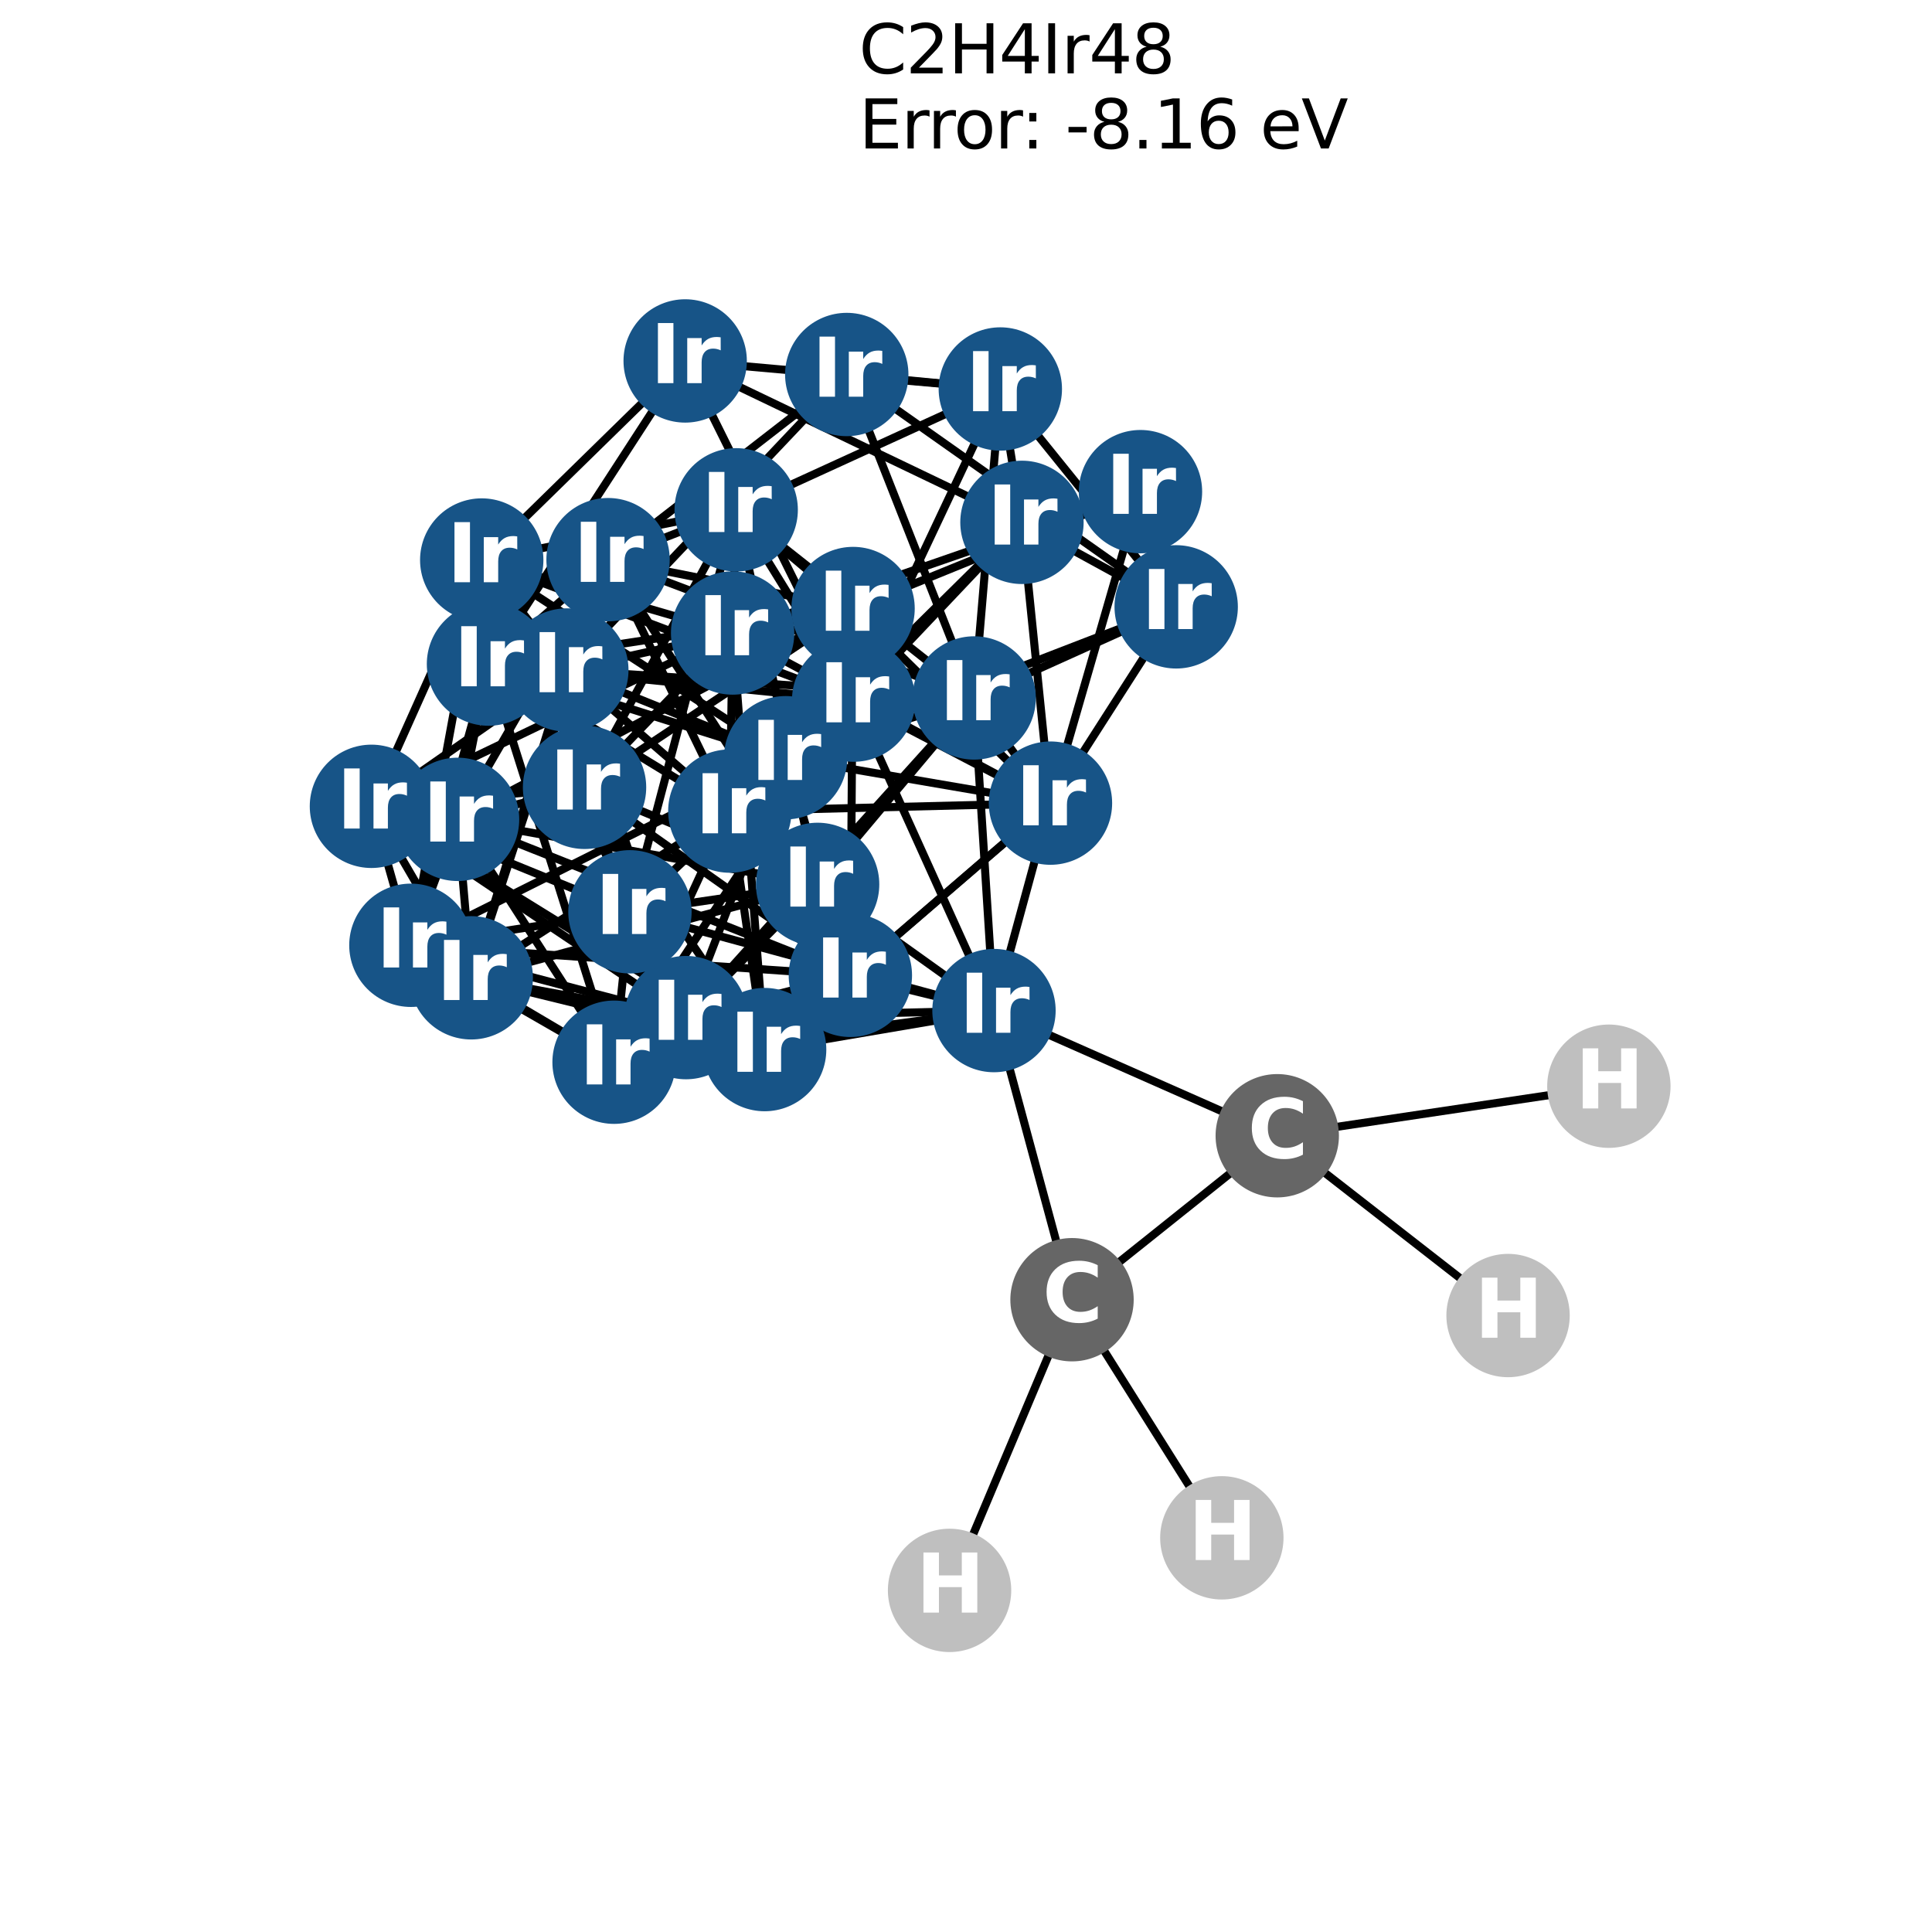 <?xml version="1.0" encoding="utf-8" standalone="no"?>
<!DOCTYPE svg PUBLIC "-//W3C//DTD SVG 1.1//EN"
  "http://www.w3.org/Graphics/SVG/1.1/DTD/svg11.dtd">
<svg xmlns:xlink="http://www.w3.org/1999/xlink" width="288pt" height="288pt" viewBox="0 0 288 288" xmlns="http://www.w3.org/2000/svg" version="1.1">
 <defs>
  <style type="text/css">*{stroke-linejoin: round; stroke-linecap: butt}</style>
 </defs>
 <g id="figure_1">
  <g id="patch_1">
   <path d="M 0 288 
L 288 288 
L 288 0 
L 0 0 
z
" style="fill: #ffffff"/>
  </g>
  <g id="axes_1">
   <g id="LineCollection_1">
    <path d="M 175.333 90.463 
L 170.009 73.289 
" clip-path="url(#p2acca10369)" style="fill: none; stroke: #000000; stroke-width: 1.2"/>
    <path d="M 175.333 90.463 
L 126.225 55.827 
" clip-path="url(#p2acca10369)" style="fill: none; stroke: #000000; stroke-width: 1.2"/>
    <path d="M 175.333 90.463 
L 149.116 57.986 
" clip-path="url(#p2acca10369)" style="fill: none; stroke: #000000; stroke-width: 1.2"/>
    <path d="M 175.333 90.463 
L 152.341 77.867 
" clip-path="url(#p2acca10369)" style="fill: none; stroke: #000000; stroke-width: 1.2"/>
    <path d="M 175.333 90.463 
L 117.113 112.953 
" clip-path="url(#p2acca10369)" style="fill: none; stroke: #000000; stroke-width: 1.2"/>
    <path d="M 175.333 90.463 
L 156.591 119.721 
" clip-path="url(#p2acca10369)" style="fill: none; stroke: #000000; stroke-width: 1.2"/>
    <path d="M 175.333 90.463 
L 145.216 104.043 
" clip-path="url(#p2acca10369)" style="fill: none; stroke: #000000; stroke-width: 1.2"/>
    <path d="M 170.009 73.289 
L 152.341 77.867 
" clip-path="url(#p2acca10369)" style="fill: none; stroke: #000000; stroke-width: 1.2"/>
    <path d="M 170.009 73.289 
L 109.211 94.361 
" clip-path="url(#p2acca10369)" style="fill: none; stroke: #000000; stroke-width: 1.2"/>
    <path d="M 170.009 73.289 
L 127.165 90.712 
" clip-path="url(#p2acca10369)" style="fill: none; stroke: #000000; stroke-width: 1.2"/>
    <path d="M 170.009 73.289 
L 156.591 119.721 
" clip-path="url(#p2acca10369)" style="fill: none; stroke: #000000; stroke-width: 1.2"/>
    <path d="M 126.225 55.827 
L 149.116 57.986 
" clip-path="url(#p2acca10369)" style="fill: none; stroke: #000000; stroke-width: 1.2"/>
    <path d="M 126.225 55.827 
L 84.496 99.875 
" clip-path="url(#p2acca10369)" style="fill: none; stroke: #000000; stroke-width: 1.2"/>
    <path d="M 126.225 55.827 
L 90.642 83.427 
" clip-path="url(#p2acca10369)" style="fill: none; stroke: #000000; stroke-width: 1.2"/>
    <path d="M 126.225 55.827 
L 145.216 104.043 
" clip-path="url(#p2acca10369)" style="fill: none; stroke: #000000; stroke-width: 1.2"/>
    <path d="M 149.116 57.986 
L 152.341 77.867 
" clip-path="url(#p2acca10369)" style="fill: none; stroke: #000000; stroke-width: 1.2"/>
    <path d="M 149.116 57.986 
L 102.138 53.804 
" clip-path="url(#p2acca10369)" style="fill: none; stroke: #000000; stroke-width: 1.2"/>
    <path d="M 149.116 57.986 
L 145.216 104.043 
" clip-path="url(#p2acca10369)" style="fill: none; stroke: #000000; stroke-width: 1.2"/>
    <path d="M 149.116 57.986 
L 109.742 75.997 
" clip-path="url(#p2acca10369)" style="fill: none; stroke: #000000; stroke-width: 1.2"/>
    <path d="M 149.116 57.986 
L 127.253 104.365 
" clip-path="url(#p2acca10369)" style="fill: none; stroke: #000000; stroke-width: 1.2"/>
    <path d="M 152.341 77.867 
L 102.138 53.804 
" clip-path="url(#p2acca10369)" style="fill: none; stroke: #000000; stroke-width: 1.2"/>
    <path d="M 152.341 77.867 
L 156.591 119.721 
" clip-path="url(#p2acca10369)" style="fill: none; stroke: #000000; stroke-width: 1.2"/>
    <path d="M 152.341 77.867 
L 127.253 104.365 
" clip-path="url(#p2acca10369)" style="fill: none; stroke: #000000; stroke-width: 1.2"/>
    <path d="M 152.341 77.867 
L 108.793 120.907 
" clip-path="url(#p2acca10369)" style="fill: none; stroke: #000000; stroke-width: 1.2"/>
    <path d="M 102.138 53.804 
L 71.811 83.481 
" clip-path="url(#p2acca10369)" style="fill: none; stroke: #000000; stroke-width: 1.2"/>
    <path d="M 102.138 53.804 
L 127.253 104.365 
" clip-path="url(#p2acca10369)" style="fill: none; stroke: #000000; stroke-width: 1.2"/>
    <path d="M 102.138 53.804 
L 72.818 98.993 
" clip-path="url(#p2acca10369)" style="fill: none; stroke: #000000; stroke-width: 1.2"/>
    <path d="M 109.211 94.361 
L 71.811 83.481 
" clip-path="url(#p2acca10369)" style="fill: none; stroke: #000000; stroke-width: 1.2"/>
    <path d="M 109.211 94.361 
L 84.496 99.875 
" clip-path="url(#p2acca10369)" style="fill: none; stroke: #000000; stroke-width: 1.2"/>
    <path d="M 109.211 94.361 
L 127.165 90.712 
" clip-path="url(#p2acca10369)" style="fill: none; stroke: #000000; stroke-width: 1.2"/>
    <path d="M 109.211 94.361 
L 156.591 119.721 
" clip-path="url(#p2acca10369)" style="fill: none; stroke: #000000; stroke-width: 1.2"/>
    <path d="M 109.211 94.361 
L 109.742 75.997 
" clip-path="url(#p2acca10369)" style="fill: none; stroke: #000000; stroke-width: 1.2"/>
    <path d="M 109.211 94.361 
L 108.793 120.907 
" clip-path="url(#p2acca10369)" style="fill: none; stroke: #000000; stroke-width: 1.2"/>
    <path d="M 109.211 94.361 
L 87.137 117.367 
" clip-path="url(#p2acca10369)" style="fill: none; stroke: #000000; stroke-width: 1.2"/>
    <path d="M 109.211 94.361 
L 55.369 120.197 
" clip-path="url(#p2acca10369)" style="fill: none; stroke: #000000; stroke-width: 1.2"/>
    <path d="M 109.211 94.361 
L 113.983 156.46 
" clip-path="url(#p2acca10369)" style="fill: none; stroke: #000000; stroke-width: 1.2"/>
    <path d="M 71.811 83.481 
L 84.496 99.875 
" clip-path="url(#p2acca10369)" style="fill: none; stroke: #000000; stroke-width: 1.2"/>
    <path d="M 71.811 83.481 
L 117.113 112.953 
" clip-path="url(#p2acca10369)" style="fill: none; stroke: #000000; stroke-width: 1.2"/>
    <path d="M 71.811 83.481 
L 109.742 75.997 
" clip-path="url(#p2acca10369)" style="fill: none; stroke: #000000; stroke-width: 1.2"/>
    <path d="M 71.811 83.481 
L 127.253 104.365 
" clip-path="url(#p2acca10369)" style="fill: none; stroke: #000000; stroke-width: 1.2"/>
    <path d="M 71.811 83.481 
L 72.818 98.993 
" clip-path="url(#p2acca10369)" style="fill: none; stroke: #000000; stroke-width: 1.2"/>
    <path d="M 71.811 83.481 
L 55.369 120.197 
" clip-path="url(#p2acca10369)" style="fill: none; stroke: #000000; stroke-width: 1.2"/>
    <path d="M 71.811 83.481 
L 61.252 140.912 
" clip-path="url(#p2acca10369)" style="fill: none; stroke: #000000; stroke-width: 1.2"/>
    <path d="M 71.811 83.481 
L 93.905 135.921 
" clip-path="url(#p2acca10369)" style="fill: none; stroke: #000000; stroke-width: 1.2"/>
    <path d="M 84.496 99.875 
L 117.113 112.953 
" clip-path="url(#p2acca10369)" style="fill: none; stroke: #000000; stroke-width: 1.2"/>
    <path d="M 84.496 99.875 
L 90.642 83.427 
" clip-path="url(#p2acca10369)" style="fill: none; stroke: #000000; stroke-width: 1.2"/>
    <path d="M 84.496 99.875 
L 145.216 104.043 
" clip-path="url(#p2acca10369)" style="fill: none; stroke: #000000; stroke-width: 1.2"/>
    <path d="M 84.496 99.875 
L 108.793 120.907 
" clip-path="url(#p2acca10369)" style="fill: none; stroke: #000000; stroke-width: 1.2"/>
    <path d="M 84.496 99.875 
L 55.369 120.197 
" clip-path="url(#p2acca10369)" style="fill: none; stroke: #000000; stroke-width: 1.2"/>
    <path d="M 84.496 99.875 
L 102.258 151.693 
" clip-path="url(#p2acca10369)" style="fill: none; stroke: #000000; stroke-width: 1.2"/>
    <path d="M 84.496 99.875 
L 70.249 145.76 
" clip-path="url(#p2acca10369)" style="fill: none; stroke: #000000; stroke-width: 1.2"/>
    <path d="M 117.113 112.953 
L 127.165 90.712 
" clip-path="url(#p2acca10369)" style="fill: none; stroke: #000000; stroke-width: 1.2"/>
    <path d="M 117.113 112.953 
L 156.591 119.721 
" clip-path="url(#p2acca10369)" style="fill: none; stroke: #000000; stroke-width: 1.2"/>
    <path d="M 117.113 112.953 
L 145.216 104.043 
" clip-path="url(#p2acca10369)" style="fill: none; stroke: #000000; stroke-width: 1.2"/>
    <path d="M 117.113 112.953 
L 72.818 98.993 
" clip-path="url(#p2acca10369)" style="fill: none; stroke: #000000; stroke-width: 1.2"/>
    <path d="M 117.113 112.953 
L 102.258 151.693 
" clip-path="url(#p2acca10369)" style="fill: none; stroke: #000000; stroke-width: 1.2"/>
    <path d="M 117.113 112.953 
L 61.252 140.912 
" clip-path="url(#p2acca10369)" style="fill: none; stroke: #000000; stroke-width: 1.2"/>
    <path d="M 117.113 112.953 
L 126.762 145.394 
" clip-path="url(#p2acca10369)" style="fill: none; stroke: #000000; stroke-width: 1.2"/>
    <path d="M 127.165 90.712 
L 156.591 119.721 
" clip-path="url(#p2acca10369)" style="fill: none; stroke: #000000; stroke-width: 1.2"/>
    <path d="M 127.165 90.712 
L 90.642 83.427 
" clip-path="url(#p2acca10369)" style="fill: none; stroke: #000000; stroke-width: 1.2"/>
    <path d="M 127.165 90.712 
L 109.742 75.997 
" clip-path="url(#p2acca10369)" style="fill: none; stroke: #000000; stroke-width: 1.2"/>
    <path d="M 127.165 90.712 
L 72.818 98.993 
" clip-path="url(#p2acca10369)" style="fill: none; stroke: #000000; stroke-width: 1.2"/>
    <path d="M 127.165 90.712 
L 87.137 117.367 
" clip-path="url(#p2acca10369)" style="fill: none; stroke: #000000; stroke-width: 1.2"/>
    <path d="M 127.165 90.712 
L 126.762 145.394 
" clip-path="url(#p2acca10369)" style="fill: none; stroke: #000000; stroke-width: 1.2"/>
    <path d="M 127.165 90.712 
L 68.207 122.14 
" clip-path="url(#p2acca10369)" style="fill: none; stroke: #000000; stroke-width: 1.2"/>
    <path d="M 156.591 119.721 
L 145.216 104.043 
" clip-path="url(#p2acca10369)" style="fill: none; stroke: #000000; stroke-width: 1.2"/>
    <path d="M 156.591 119.721 
L 127.253 104.365 
" clip-path="url(#p2acca10369)" style="fill: none; stroke: #000000; stroke-width: 1.2"/>
    <path d="M 156.591 119.721 
L 108.793 120.907 
" clip-path="url(#p2acca10369)" style="fill: none; stroke: #000000; stroke-width: 1.2"/>
    <path d="M 156.591 119.721 
L 126.762 145.394 
" clip-path="url(#p2acca10369)" style="fill: none; stroke: #000000; stroke-width: 1.2"/>
    <path d="M 156.591 119.721 
L 113.983 156.46 
" clip-path="url(#p2acca10369)" style="fill: none; stroke: #000000; stroke-width: 1.2"/>
    <path d="M 156.591 119.721 
L 148.171 150.645 
" clip-path="url(#p2acca10369)" style="fill: none; stroke: #000000; stroke-width: 1.2"/>
    <path d="M 90.642 83.427 
L 145.216 104.043 
" clip-path="url(#p2acca10369)" style="fill: none; stroke: #000000; stroke-width: 1.2"/>
    <path d="M 90.642 83.427 
L 109.742 75.997 
" clip-path="url(#p2acca10369)" style="fill: none; stroke: #000000; stroke-width: 1.2"/>
    <path d="M 90.642 83.427 
L 108.793 120.907 
" clip-path="url(#p2acca10369)" style="fill: none; stroke: #000000; stroke-width: 1.2"/>
    <path d="M 90.642 83.427 
L 72.818 98.993 
" clip-path="url(#p2acca10369)" style="fill: none; stroke: #000000; stroke-width: 1.2"/>
    <path d="M 90.642 83.427 
L 70.249 145.76 
" clip-path="url(#p2acca10369)" style="fill: none; stroke: #000000; stroke-width: 1.2"/>
    <path d="M 90.642 83.427 
L 121.88 131.834 
" clip-path="url(#p2acca10369)" style="fill: none; stroke: #000000; stroke-width: 1.2"/>
    <path d="M 90.642 83.427 
L 68.207 122.14 
" clip-path="url(#p2acca10369)" style="fill: none; stroke: #000000; stroke-width: 1.2"/>
    <path d="M 145.216 104.043 
L 109.742 75.997 
" clip-path="url(#p2acca10369)" style="fill: none; stroke: #000000; stroke-width: 1.2"/>
    <path d="M 145.216 104.043 
L 127.253 104.365 
" clip-path="url(#p2acca10369)" style="fill: none; stroke: #000000; stroke-width: 1.2"/>
    <path d="M 145.216 104.043 
L 102.258 151.693 
" clip-path="url(#p2acca10369)" style="fill: none; stroke: #000000; stroke-width: 1.2"/>
    <path d="M 145.216 104.043 
L 121.88 131.834 
" clip-path="url(#p2acca10369)" style="fill: none; stroke: #000000; stroke-width: 1.2"/>
    <path d="M 145.216 104.043 
L 148.171 150.645 
" clip-path="url(#p2acca10369)" style="fill: none; stroke: #000000; stroke-width: 1.2"/>
    <path d="M 109.742 75.997 
L 127.253 104.365 
" clip-path="url(#p2acca10369)" style="fill: none; stroke: #000000; stroke-width: 1.2"/>
    <path d="M 109.742 75.997 
L 87.137 117.367 
" clip-path="url(#p2acca10369)" style="fill: none; stroke: #000000; stroke-width: 1.2"/>
    <path d="M 109.742 75.997 
L 121.88 131.834 
" clip-path="url(#p2acca10369)" style="fill: none; stroke: #000000; stroke-width: 1.2"/>
    <path d="M 109.742 75.997 
L 93.905 135.921 
" clip-path="url(#p2acca10369)" style="fill: none; stroke: #000000; stroke-width: 1.2"/>
    <path d="M 127.253 104.365 
L 108.793 120.907 
" clip-path="url(#p2acca10369)" style="fill: none; stroke: #000000; stroke-width: 1.2"/>
    <path d="M 127.253 104.365 
L 72.818 98.993 
" clip-path="url(#p2acca10369)" style="fill: none; stroke: #000000; stroke-width: 1.2"/>
    <path d="M 127.253 104.365 
L 93.905 135.921 
" clip-path="url(#p2acca10369)" style="fill: none; stroke: #000000; stroke-width: 1.2"/>
    <path d="M 127.253 104.365 
L 148.171 150.645 
" clip-path="url(#p2acca10369)" style="fill: none; stroke: #000000; stroke-width: 1.2"/>
    <path d="M 127.253 104.365 
L 91.539 158.343 
" clip-path="url(#p2acca10369)" style="fill: none; stroke: #000000; stroke-width: 1.2"/>
    <path d="M 108.793 120.907 
L 72.818 98.993 
" clip-path="url(#p2acca10369)" style="fill: none; stroke: #000000; stroke-width: 1.2"/>
    <path d="M 108.793 120.907 
L 113.983 156.46 
" clip-path="url(#p2acca10369)" style="fill: none; stroke: #000000; stroke-width: 1.2"/>
    <path d="M 108.793 120.907 
L 70.249 145.76 
" clip-path="url(#p2acca10369)" style="fill: none; stroke: #000000; stroke-width: 1.2"/>
    <path d="M 108.793 120.907 
L 91.539 158.343 
" clip-path="url(#p2acca10369)" style="fill: none; stroke: #000000; stroke-width: 1.2"/>
    <path d="M 72.818 98.993 
L 61.252 140.912 
" clip-path="url(#p2acca10369)" style="fill: none; stroke: #000000; stroke-width: 1.2"/>
    <path d="M 72.818 98.993 
L 91.539 158.343 
" clip-path="url(#p2acca10369)" style="fill: none; stroke: #000000; stroke-width: 1.2"/>
    <path d="M 72.818 98.993 
L 68.207 122.14 
" clip-path="url(#p2acca10369)" style="fill: none; stroke: #000000; stroke-width: 1.2"/>
    <path d="M 87.137 117.367 
L 55.369 120.197 
" clip-path="url(#p2acca10369)" style="fill: none; stroke: #000000; stroke-width: 1.2"/>
    <path d="M 87.137 117.367 
L 126.762 145.394 
" clip-path="url(#p2acca10369)" style="fill: none; stroke: #000000; stroke-width: 1.2"/>
    <path d="M 87.137 117.367 
L 113.983 156.46 
" clip-path="url(#p2acca10369)" style="fill: none; stroke: #000000; stroke-width: 1.2"/>
    <path d="M 87.137 117.367 
L 121.88 131.834 
" clip-path="url(#p2acca10369)" style="fill: none; stroke: #000000; stroke-width: 1.2"/>
    <path d="M 87.137 117.367 
L 93.905 135.921 
" clip-path="url(#p2acca10369)" style="fill: none; stroke: #000000; stroke-width: 1.2"/>
    <path d="M 87.137 117.367 
L 68.207 122.14 
" clip-path="url(#p2acca10369)" style="fill: none; stroke: #000000; stroke-width: 1.2"/>
    <path d="M 55.369 120.197 
L 102.258 151.693 
" clip-path="url(#p2acca10369)" style="fill: none; stroke: #000000; stroke-width: 1.2"/>
    <path d="M 55.369 120.197 
L 61.252 140.912 
" clip-path="url(#p2acca10369)" style="fill: none; stroke: #000000; stroke-width: 1.2"/>
    <path d="M 55.369 120.197 
L 113.983 156.46 
" clip-path="url(#p2acca10369)" style="fill: none; stroke: #000000; stroke-width: 1.2"/>
    <path d="M 55.369 120.197 
L 70.249 145.76 
" clip-path="url(#p2acca10369)" style="fill: none; stroke: #000000; stroke-width: 1.2"/>
    <path d="M 55.369 120.197 
L 93.905 135.921 
" clip-path="url(#p2acca10369)" style="fill: none; stroke: #000000; stroke-width: 1.2"/>
    <path d="M 102.258 151.693 
L 61.252 140.912 
" clip-path="url(#p2acca10369)" style="fill: none; stroke: #000000; stroke-width: 1.2"/>
    <path d="M 102.258 151.693 
L 126.762 145.394 
" clip-path="url(#p2acca10369)" style="fill: none; stroke: #000000; stroke-width: 1.2"/>
    <path d="M 102.258 151.693 
L 70.249 145.76 
" clip-path="url(#p2acca10369)" style="fill: none; stroke: #000000; stroke-width: 1.2"/>
    <path d="M 102.258 151.693 
L 121.88 131.834 
" clip-path="url(#p2acca10369)" style="fill: none; stroke: #000000; stroke-width: 1.2"/>
    <path d="M 102.258 151.693 
L 148.171 150.645 
" clip-path="url(#p2acca10369)" style="fill: none; stroke: #000000; stroke-width: 1.2"/>
    <path d="M 61.252 140.912 
L 126.762 145.394 
" clip-path="url(#p2acca10369)" style="fill: none; stroke: #000000; stroke-width: 1.2"/>
    <path d="M 61.252 140.912 
L 93.905 135.921 
" clip-path="url(#p2acca10369)" style="fill: none; stroke: #000000; stroke-width: 1.2"/>
    <path d="M 61.252 140.912 
L 91.539 158.343 
" clip-path="url(#p2acca10369)" style="fill: none; stroke: #000000; stroke-width: 1.2"/>
    <path d="M 61.252 140.912 
L 68.207 122.14 
" clip-path="url(#p2acca10369)" style="fill: none; stroke: #000000; stroke-width: 1.2"/>
    <path d="M 126.762 145.394 
L 113.983 156.46 
" clip-path="url(#p2acca10369)" style="fill: none; stroke: #000000; stroke-width: 1.2"/>
    <path d="M 126.762 145.394 
L 148.171 150.645 
" clip-path="url(#p2acca10369)" style="fill: none; stroke: #000000; stroke-width: 1.2"/>
    <path d="M 126.762 145.394 
L 68.207 122.14 
" clip-path="url(#p2acca10369)" style="fill: none; stroke: #000000; stroke-width: 1.2"/>
    <path d="M 113.983 156.46 
L 70.249 145.76 
" clip-path="url(#p2acca10369)" style="fill: none; stroke: #000000; stroke-width: 1.2"/>
    <path d="M 113.983 156.46 
L 148.171 150.645 
" clip-path="url(#p2acca10369)" style="fill: none; stroke: #000000; stroke-width: 1.2"/>
    <path d="M 113.983 156.46 
L 91.539 158.343 
" clip-path="url(#p2acca10369)" style="fill: none; stroke: #000000; stroke-width: 1.2"/>
    <path d="M 70.249 145.76 
L 121.88 131.834 
" clip-path="url(#p2acca10369)" style="fill: none; stroke: #000000; stroke-width: 1.2"/>
    <path d="M 70.249 145.76 
L 91.539 158.343 
" clip-path="url(#p2acca10369)" style="fill: none; stroke: #000000; stroke-width: 1.2"/>
    <path d="M 70.249 145.76 
L 68.207 122.14 
" clip-path="url(#p2acca10369)" style="fill: none; stroke: #000000; stroke-width: 1.2"/>
    <path d="M 121.88 131.834 
L 93.905 135.921 
" clip-path="url(#p2acca10369)" style="fill: none; stroke: #000000; stroke-width: 1.2"/>
    <path d="M 121.88 131.834 
L 148.171 150.645 
" clip-path="url(#p2acca10369)" style="fill: none; stroke: #000000; stroke-width: 1.2"/>
    <path d="M 121.88 131.834 
L 68.207 122.14 
" clip-path="url(#p2acca10369)" style="fill: none; stroke: #000000; stroke-width: 1.2"/>
    <path d="M 93.905 135.921 
L 148.171 150.645 
" clip-path="url(#p2acca10369)" style="fill: none; stroke: #000000; stroke-width: 1.2"/>
    <path d="M 93.905 135.921 
L 91.539 158.343 
" clip-path="url(#p2acca10369)" style="fill: none; stroke: #000000; stroke-width: 1.2"/>
    <path d="M 148.171 150.645 
L 91.539 158.343 
" clip-path="url(#p2acca10369)" style="fill: none; stroke: #000000; stroke-width: 1.2"/>
    <path d="M 148.171 150.645 
L 159.804 193.746 
" clip-path="url(#p2acca10369)" style="fill: none; stroke: #000000; stroke-width: 1.2"/>
    <path d="M 148.171 150.645 
L 190.399 169.303 
" clip-path="url(#p2acca10369)" style="fill: none; stroke: #000000; stroke-width: 1.2"/>
    <path d="M 91.539 158.343 
L 68.207 122.14 
" clip-path="url(#p2acca10369)" style="fill: none; stroke: #000000; stroke-width: 1.2"/>
    <path d="M 141.549 237.076 
L 159.804 193.746 
" clip-path="url(#p2acca10369)" style="fill: none; stroke: #000000; stroke-width: 1.2"/>
    <path d="M 182.137 229.241 
L 159.804 193.746 
" clip-path="url(#p2acca10369)" style="fill: none; stroke: #000000; stroke-width: 1.2"/>
    <path d="M 224.804 196.105 
L 190.399 169.303 
" clip-path="url(#p2acca10369)" style="fill: none; stroke: #000000; stroke-width: 1.2"/>
    <path d="M 239.831 161.92 
L 190.399 169.303 
" clip-path="url(#p2acca10369)" style="fill: none; stroke: #000000; stroke-width: 1.2"/>
    <path d="M 159.804 193.746 
L 190.399 169.303 
" clip-path="url(#p2acca10369)" style="fill: none; stroke: #000000; stroke-width: 1.2"/>
   </g>
   <g id="PathCollection_1">
    <defs>
     <path id="C0_0_67e507288d" d="M 0 8.944 
C 2.372 8.944 4.647 8.002 6.325 6.325 
C 8.002 4.647 8.944 2.372 8.944 -0 
C 8.944 -2.372 8.002 -4.647 6.325 -6.325 
C 4.647 -8.002 2.372 -8.944 0 -8.944 
C -2.372 -8.944 -4.647 -8.002 -6.325 -6.325 
C -8.002 -4.647 -8.944 -2.372 -8.944 0 
C -8.944 2.372 -8.002 4.647 -6.325 6.325 
C -4.647 8.002 -2.372 8.944 0 8.944 
z
"/>
    </defs>
    <g clip-path="url(#p2acca10369)">
     <use xlink:href="#C0_0_67e507288d" x="175.333" y="90.463" style="fill: #175487; stroke: #175487; stroke-width: 0.5"/>
    </g>
    <g clip-path="url(#p2acca10369)">
     <use xlink:href="#C0_0_67e507288d" x="170.009" y="73.289" style="fill: #175487; stroke: #175487; stroke-width: 0.5"/>
    </g>
    <g clip-path="url(#p2acca10369)">
     <use xlink:href="#C0_0_67e507288d" x="126.225" y="55.827" style="fill: #175487; stroke: #175487; stroke-width: 0.5"/>
    </g>
    <g clip-path="url(#p2acca10369)">
     <use xlink:href="#C0_0_67e507288d" x="149.116" y="57.986" style="fill: #175487; stroke: #175487; stroke-width: 0.5"/>
    </g>
    <g clip-path="url(#p2acca10369)">
     <use xlink:href="#C0_0_67e507288d" x="152.341" y="77.867" style="fill: #175487; stroke: #175487; stroke-width: 0.5"/>
    </g>
    <g clip-path="url(#p2acca10369)">
     <use xlink:href="#C0_0_67e507288d" x="102.138" y="53.804" style="fill: #175487; stroke: #175487; stroke-width: 0.5"/>
    </g>
    <g clip-path="url(#p2acca10369)">
     <use xlink:href="#C0_0_67e507288d" x="109.211" y="94.361" style="fill: #175487; stroke: #175487; stroke-width: 0.5"/>
    </g>
    <g clip-path="url(#p2acca10369)">
     <use xlink:href="#C0_0_67e507288d" x="71.811" y="83.481" style="fill: #175487; stroke: #175487; stroke-width: 0.5"/>
    </g>
    <g clip-path="url(#p2acca10369)">
     <use xlink:href="#C0_0_67e507288d" x="84.496" y="99.875" style="fill: #175487; stroke: #175487; stroke-width: 0.5"/>
    </g>
    <g clip-path="url(#p2acca10369)">
     <use xlink:href="#C0_0_67e507288d" x="117.113" y="112.953" style="fill: #175487; stroke: #175487; stroke-width: 0.5"/>
    </g>
    <g clip-path="url(#p2acca10369)">
     <use xlink:href="#C0_0_67e507288d" x="127.165" y="90.712" style="fill: #175487; stroke: #175487; stroke-width: 0.5"/>
    </g>
    <g clip-path="url(#p2acca10369)">
     <use xlink:href="#C0_0_67e507288d" x="156.591" y="119.721" style="fill: #175487; stroke: #175487; stroke-width: 0.5"/>
    </g>
    <g clip-path="url(#p2acca10369)">
     <use xlink:href="#C0_0_67e507288d" x="90.642" y="83.427" style="fill: #175487; stroke: #175487; stroke-width: 0.5"/>
    </g>
    <g clip-path="url(#p2acca10369)">
     <use xlink:href="#C0_0_67e507288d" x="145.216" y="104.043" style="fill: #175487; stroke: #175487; stroke-width: 0.5"/>
    </g>
    <g clip-path="url(#p2acca10369)">
     <use xlink:href="#C0_0_67e507288d" x="109.742" y="75.997" style="fill: #175487; stroke: #175487; stroke-width: 0.5"/>
    </g>
    <g clip-path="url(#p2acca10369)">
     <use xlink:href="#C0_0_67e507288d" x="127.253" y="104.365" style="fill: #175487; stroke: #175487; stroke-width: 0.5"/>
    </g>
    <g clip-path="url(#p2acca10369)">
     <use xlink:href="#C0_0_67e507288d" x="108.793" y="120.907" style="fill: #175487; stroke: #175487; stroke-width: 0.5"/>
    </g>
    <g clip-path="url(#p2acca10369)">
     <use xlink:href="#C0_0_67e507288d" x="72.818" y="98.993" style="fill: #175487; stroke: #175487; stroke-width: 0.5"/>
    </g>
    <g clip-path="url(#p2acca10369)">
     <use xlink:href="#C0_0_67e507288d" x="87.137" y="117.367" style="fill: #175487; stroke: #175487; stroke-width: 0.5"/>
    </g>
    <g clip-path="url(#p2acca10369)">
     <use xlink:href="#C0_0_67e507288d" x="55.369" y="120.197" style="fill: #175487; stroke: #175487; stroke-width: 0.5"/>
    </g>
    <g clip-path="url(#p2acca10369)">
     <use xlink:href="#C0_0_67e507288d" x="102.258" y="151.693" style="fill: #175487; stroke: #175487; stroke-width: 0.5"/>
    </g>
    <g clip-path="url(#p2acca10369)">
     <use xlink:href="#C0_0_67e507288d" x="61.252" y="140.912" style="fill: #175487; stroke: #175487; stroke-width: 0.5"/>
    </g>
    <g clip-path="url(#p2acca10369)">
     <use xlink:href="#C0_0_67e507288d" x="126.762" y="145.394" style="fill: #175487; stroke: #175487; stroke-width: 0.5"/>
    </g>
    <g clip-path="url(#p2acca10369)">
     <use xlink:href="#C0_0_67e507288d" x="113.983" y="156.46" style="fill: #175487; stroke: #175487; stroke-width: 0.5"/>
    </g>
    <g clip-path="url(#p2acca10369)">
     <use xlink:href="#C0_0_67e507288d" x="70.249" y="145.76" style="fill: #175487; stroke: #175487; stroke-width: 0.5"/>
    </g>
    <g clip-path="url(#p2acca10369)">
     <use xlink:href="#C0_0_67e507288d" x="121.88" y="131.834" style="fill: #175487; stroke: #175487; stroke-width: 0.5"/>
    </g>
    <g clip-path="url(#p2acca10369)">
     <use xlink:href="#C0_0_67e507288d" x="93.905" y="135.921" style="fill: #175487; stroke: #175487; stroke-width: 0.5"/>
    </g>
    <g clip-path="url(#p2acca10369)">
     <use xlink:href="#C0_0_67e507288d" x="148.171" y="150.645" style="fill: #175487; stroke: #175487; stroke-width: 0.5"/>
    </g>
    <g clip-path="url(#p2acca10369)">
     <use xlink:href="#C0_0_67e507288d" x="91.539" y="158.343" style="fill: #175487; stroke: #175487; stroke-width: 0.5"/>
    </g>
    <g clip-path="url(#p2acca10369)">
     <use xlink:href="#C0_0_67e507288d" x="68.207" y="122.14" style="fill: #175487; stroke: #175487; stroke-width: 0.5"/>
    </g>
    <g clip-path="url(#p2acca10369)">
     <use xlink:href="#C0_0_67e507288d" x="141.549" y="237.076" style="fill: #bfbfbf; stroke: #bfbfbf; stroke-width: 0.5"/>
    </g>
    <g clip-path="url(#p2acca10369)">
     <use xlink:href="#C0_0_67e507288d" x="182.137" y="229.241" style="fill: #bfbfbf; stroke: #bfbfbf; stroke-width: 0.5"/>
    </g>
    <g clip-path="url(#p2acca10369)">
     <use xlink:href="#C0_0_67e507288d" x="224.804" y="196.105" style="fill: #bfbfbf; stroke: #bfbfbf; stroke-width: 0.5"/>
    </g>
    <g clip-path="url(#p2acca10369)">
     <use xlink:href="#C0_0_67e507288d" x="239.831" y="161.92" style="fill: #bfbfbf; stroke: #bfbfbf; stroke-width: 0.5"/>
    </g>
    <g clip-path="url(#p2acca10369)">
     <use xlink:href="#C0_0_67e507288d" x="159.804" y="193.746" style="fill: #666666; stroke: #666666; stroke-width: 0.5"/>
    </g>
    <g clip-path="url(#p2acca10369)">
     <use xlink:href="#C0_0_67e507288d" x="190.399" y="169.303" style="fill: #666666; stroke: #666666; stroke-width: 0.5"/>
    </g>
   </g>
   <g id="text_1">
    <g clip-path="url(#p2acca10369)">
     <!-- Ir -->
     <g style="fill: #ffffff" transform="translate(170.142 93.775) scale(0.12 -0.12)">
      <defs>
       <path id="DejaVuSans-Bold-49" d="M 588 4666 
L 1791 4666 
L 1791 0 
L 588 0 
L 588 4666 
z
" transform="scale(0.016)"/>
       <path id="DejaVuSans-Bold-72" d="M 3138 2547 
Q 2991 2616 2845 2648 
Q 2700 2681 2553 2681 
Q 2122 2681 1889 2404 
Q 1656 2128 1656 1613 
L 1656 0 
L 538 0 
L 538 3500 
L 1656 3500 
L 1656 2925 
Q 1872 3269 2151 3426 
Q 2431 3584 2822 3584 
Q 2878 3584 2943 3579 
Q 3009 3575 3134 3559 
L 3138 2547 
z
" transform="scale(0.016)"/>
      </defs>
      <use xlink:href="#DejaVuSans-Bold-49"/>
      <use xlink:href="#DejaVuSans-Bold-72" transform="translate(37.207 0)"/>
     </g>
    </g>
   </g>
   <g id="text_2">
    <g clip-path="url(#p2acca10369)">
     <!-- Ir -->
     <g style="fill: #ffffff" transform="translate(164.818 76.6) scale(0.12 -0.12)">
      <use xlink:href="#DejaVuSans-Bold-49"/>
      <use xlink:href="#DejaVuSans-Bold-72" transform="translate(37.207 0)"/>
     </g>
    </g>
   </g>
   <g id="text_3">
    <g clip-path="url(#p2acca10369)">
     <!-- Ir -->
     <g style="fill: #ffffff" transform="translate(121.034 59.138) scale(0.12 -0.12)">
      <use xlink:href="#DejaVuSans-Bold-49"/>
      <use xlink:href="#DejaVuSans-Bold-72" transform="translate(37.207 0)"/>
     </g>
    </g>
   </g>
   <g id="text_4">
    <g clip-path="url(#p2acca10369)">
     <!-- Ir -->
     <g style="fill: #ffffff" transform="translate(143.925 61.297) scale(0.12 -0.12)">
      <use xlink:href="#DejaVuSans-Bold-49"/>
      <use xlink:href="#DejaVuSans-Bold-72" transform="translate(37.207 0)"/>
     </g>
    </g>
   </g>
   <g id="text_5">
    <g clip-path="url(#p2acca10369)">
     <!-- Ir -->
     <g style="fill: #ffffff" transform="translate(147.15 81.178) scale(0.12 -0.12)">
      <use xlink:href="#DejaVuSans-Bold-49"/>
      <use xlink:href="#DejaVuSans-Bold-72" transform="translate(37.207 0)"/>
     </g>
    </g>
   </g>
   <g id="text_6">
    <g clip-path="url(#p2acca10369)">
     <!-- Ir -->
     <g style="fill: #ffffff" transform="translate(96.947 57.115) scale(0.12 -0.12)">
      <use xlink:href="#DejaVuSans-Bold-49"/>
      <use xlink:href="#DejaVuSans-Bold-72" transform="translate(37.207 0)"/>
     </g>
    </g>
   </g>
   <g id="text_7">
    <g clip-path="url(#p2acca10369)">
     <!-- Ir -->
     <g style="fill: #ffffff" transform="translate(104.02 97.672) scale(0.12 -0.12)">
      <use xlink:href="#DejaVuSans-Bold-49"/>
      <use xlink:href="#DejaVuSans-Bold-72" transform="translate(37.207 0)"/>
     </g>
    </g>
   </g>
   <g id="text_8">
    <g clip-path="url(#p2acca10369)">
     <!-- Ir -->
     <g style="fill: #ffffff" transform="translate(66.62 86.792) scale(0.12 -0.12)">
      <use xlink:href="#DejaVuSans-Bold-49"/>
      <use xlink:href="#DejaVuSans-Bold-72" transform="translate(37.207 0)"/>
     </g>
    </g>
   </g>
   <g id="text_9">
    <g clip-path="url(#p2acca10369)">
     <!-- Ir -->
     <g style="fill: #ffffff" transform="translate(79.305 103.186) scale(0.12 -0.12)">
      <use xlink:href="#DejaVuSans-Bold-49"/>
      <use xlink:href="#DejaVuSans-Bold-72" transform="translate(37.207 0)"/>
     </g>
    </g>
   </g>
   <g id="text_10">
    <g clip-path="url(#p2acca10369)">
     <!-- Ir -->
     <g style="fill: #ffffff" transform="translate(111.922 116.264) scale(0.12 -0.12)">
      <use xlink:href="#DejaVuSans-Bold-49"/>
      <use xlink:href="#DejaVuSans-Bold-72" transform="translate(37.207 0)"/>
     </g>
    </g>
   </g>
   <g id="text_11">
    <g clip-path="url(#p2acca10369)">
     <!-- Ir -->
     <g style="fill: #ffffff" transform="translate(121.974 94.023) scale(0.12 -0.12)">
      <use xlink:href="#DejaVuSans-Bold-49"/>
      <use xlink:href="#DejaVuSans-Bold-72" transform="translate(37.207 0)"/>
     </g>
    </g>
   </g>
   <g id="text_12">
    <g clip-path="url(#p2acca10369)">
     <!-- Ir -->
     <g style="fill: #ffffff" transform="translate(151.4 123.032) scale(0.12 -0.12)">
      <use xlink:href="#DejaVuSans-Bold-49"/>
      <use xlink:href="#DejaVuSans-Bold-72" transform="translate(37.207 0)"/>
     </g>
    </g>
   </g>
   <g id="text_13">
    <g clip-path="url(#p2acca10369)">
     <!-- Ir -->
     <g style="fill: #ffffff" transform="translate(85.451 86.738) scale(0.12 -0.12)">
      <use xlink:href="#DejaVuSans-Bold-49"/>
      <use xlink:href="#DejaVuSans-Bold-72" transform="translate(37.207 0)"/>
     </g>
    </g>
   </g>
   <g id="text_14">
    <g clip-path="url(#p2acca10369)">
     <!-- Ir -->
     <g style="fill: #ffffff" transform="translate(140.025 107.355) scale(0.12 -0.12)">
      <use xlink:href="#DejaVuSans-Bold-49"/>
      <use xlink:href="#DejaVuSans-Bold-72" transform="translate(37.207 0)"/>
     </g>
    </g>
   </g>
   <g id="text_15">
    <g clip-path="url(#p2acca10369)">
     <!-- Ir -->
     <g style="fill: #ffffff" transform="translate(104.551 79.309) scale(0.12 -0.12)">
      <use xlink:href="#DejaVuSans-Bold-49"/>
      <use xlink:href="#DejaVuSans-Bold-72" transform="translate(37.207 0)"/>
     </g>
    </g>
   </g>
   <g id="text_16">
    <g clip-path="url(#p2acca10369)">
     <!-- Ir -->
     <g style="fill: #ffffff" transform="translate(122.062 107.676) scale(0.12 -0.12)">
      <use xlink:href="#DejaVuSans-Bold-49"/>
      <use xlink:href="#DejaVuSans-Bold-72" transform="translate(37.207 0)"/>
     </g>
    </g>
   </g>
   <g id="text_17">
    <g clip-path="url(#p2acca10369)">
     <!-- Ir -->
     <g style="fill: #ffffff" transform="translate(103.602 124.218) scale(0.12 -0.12)">
      <use xlink:href="#DejaVuSans-Bold-49"/>
      <use xlink:href="#DejaVuSans-Bold-72" transform="translate(37.207 0)"/>
     </g>
    </g>
   </g>
   <g id="text_18">
    <g clip-path="url(#p2acca10369)">
     <!-- Ir -->
     <g style="fill: #ffffff" transform="translate(67.627 102.304) scale(0.12 -0.12)">
      <use xlink:href="#DejaVuSans-Bold-49"/>
      <use xlink:href="#DejaVuSans-Bold-72" transform="translate(37.207 0)"/>
     </g>
    </g>
   </g>
   <g id="text_19">
    <g clip-path="url(#p2acca10369)">
     <!-- Ir -->
     <g style="fill: #ffffff" transform="translate(81.946 120.678) scale(0.12 -0.12)">
      <use xlink:href="#DejaVuSans-Bold-49"/>
      <use xlink:href="#DejaVuSans-Bold-72" transform="translate(37.207 0)"/>
     </g>
    </g>
   </g>
   <g id="text_20">
    <g clip-path="url(#p2acca10369)">
     <!-- Ir -->
     <g style="fill: #ffffff" transform="translate(50.178 123.508) scale(0.12 -0.12)">
      <use xlink:href="#DejaVuSans-Bold-49"/>
      <use xlink:href="#DejaVuSans-Bold-72" transform="translate(37.207 0)"/>
     </g>
    </g>
   </g>
   <g id="text_21">
    <g clip-path="url(#p2acca10369)">
     <!-- Ir -->
     <g style="fill: #ffffff" transform="translate(97.067 155.004) scale(0.12 -0.12)">
      <use xlink:href="#DejaVuSans-Bold-49"/>
      <use xlink:href="#DejaVuSans-Bold-72" transform="translate(37.207 0)"/>
     </g>
    </g>
   </g>
   <g id="text_22">
    <g clip-path="url(#p2acca10369)">
     <!-- Ir -->
     <g style="fill: #ffffff" transform="translate(56.061 144.223) scale(0.12 -0.12)">
      <use xlink:href="#DejaVuSans-Bold-49"/>
      <use xlink:href="#DejaVuSans-Bold-72" transform="translate(37.207 0)"/>
     </g>
    </g>
   </g>
   <g id="text_23">
    <g clip-path="url(#p2acca10369)">
     <!-- Ir -->
     <g style="fill: #ffffff" transform="translate(121.571 148.705) scale(0.12 -0.12)">
      <use xlink:href="#DejaVuSans-Bold-49"/>
      <use xlink:href="#DejaVuSans-Bold-72" transform="translate(37.207 0)"/>
     </g>
    </g>
   </g>
   <g id="text_24">
    <g clip-path="url(#p2acca10369)">
     <!-- Ir -->
     <g style="fill: #ffffff" transform="translate(108.793 159.772) scale(0.12 -0.12)">
      <use xlink:href="#DejaVuSans-Bold-49"/>
      <use xlink:href="#DejaVuSans-Bold-72" transform="translate(37.207 0)"/>
     </g>
    </g>
   </g>
   <g id="text_25">
    <g clip-path="url(#p2acca10369)">
     <!-- Ir -->
     <g style="fill: #ffffff" transform="translate(65.058 149.072) scale(0.12 -0.12)">
      <use xlink:href="#DejaVuSans-Bold-49"/>
      <use xlink:href="#DejaVuSans-Bold-72" transform="translate(37.207 0)"/>
     </g>
    </g>
   </g>
   <g id="text_26">
    <g clip-path="url(#p2acca10369)">
     <!-- Ir -->
     <g style="fill: #ffffff" transform="translate(116.689 135.145) scale(0.12 -0.12)">
      <use xlink:href="#DejaVuSans-Bold-49"/>
      <use xlink:href="#DejaVuSans-Bold-72" transform="translate(37.207 0)"/>
     </g>
    </g>
   </g>
   <g id="text_27">
    <g clip-path="url(#p2acca10369)">
     <!-- Ir -->
     <g style="fill: #ffffff" transform="translate(88.714 139.232) scale(0.12 -0.12)">
      <use xlink:href="#DejaVuSans-Bold-49"/>
      <use xlink:href="#DejaVuSans-Bold-72" transform="translate(37.207 0)"/>
     </g>
    </g>
   </g>
   <g id="text_28">
    <g clip-path="url(#p2acca10369)">
     <!-- Ir -->
     <g style="fill: #ffffff" transform="translate(142.98 153.956) scale(0.12 -0.12)">
      <use xlink:href="#DejaVuSans-Bold-49"/>
      <use xlink:href="#DejaVuSans-Bold-72" transform="translate(37.207 0)"/>
     </g>
    </g>
   </g>
   <g id="text_29">
    <g clip-path="url(#p2acca10369)">
     <!-- Ir -->
     <g style="fill: #ffffff" transform="translate(86.348 161.654) scale(0.12 -0.12)">
      <use xlink:href="#DejaVuSans-Bold-49"/>
      <use xlink:href="#DejaVuSans-Bold-72" transform="translate(37.207 0)"/>
     </g>
    </g>
   </g>
   <g id="text_30">
    <g clip-path="url(#p2acca10369)">
     <!-- Ir -->
     <g style="fill: #ffffff" transform="translate(63.016 125.451) scale(0.12 -0.12)">
      <use xlink:href="#DejaVuSans-Bold-49"/>
      <use xlink:href="#DejaVuSans-Bold-72" transform="translate(37.207 0)"/>
     </g>
    </g>
   </g>
   <g id="text_31">
    <g clip-path="url(#p2acca10369)">
     <!-- H -->
     <g style="fill: #ffffff" transform="translate(136.528 240.388) scale(0.12 -0.12)">
      <defs>
       <path id="DejaVuSans-Bold-48" d="M 588 4666 
L 1791 4666 
L 1791 2888 
L 3566 2888 
L 3566 4666 
L 4769 4666 
L 4769 0 
L 3566 0 
L 3566 1978 
L 1791 1978 
L 1791 0 
L 588 0 
L 588 4666 
z
" transform="scale(0.016)"/>
      </defs>
      <use xlink:href="#DejaVuSans-Bold-48"/>
     </g>
    </g>
   </g>
   <g id="text_32">
    <g clip-path="url(#p2acca10369)">
     <!-- H -->
     <g style="fill: #ffffff" transform="translate(177.115 232.552) scale(0.12 -0.12)">
      <use xlink:href="#DejaVuSans-Bold-48"/>
     </g>
    </g>
   </g>
   <g id="text_33">
    <g clip-path="url(#p2acca10369)">
     <!-- H -->
     <g style="fill: #ffffff" transform="translate(219.783 199.417) scale(0.12 -0.12)">
      <use xlink:href="#DejaVuSans-Bold-48"/>
     </g>
    </g>
   </g>
   <g id="text_34">
    <g clip-path="url(#p2acca10369)">
     <!-- H -->
     <g style="fill: #ffffff" transform="translate(234.81 165.232) scale(0.12 -0.12)">
      <use xlink:href="#DejaVuSans-Bold-48"/>
     </g>
    </g>
   </g>
   <g id="text_35">
    <g clip-path="url(#p2acca10369)">
     <!-- C -->
     <g style="fill: #ffffff" transform="translate(155.401 197.058) scale(0.12 -0.12)">
      <defs>
       <path id="DejaVuSans-Bold-43" d="M 4288 256 
Q 3956 84 3597 -3 
Q 3238 -91 2847 -91 
Q 1681 -91 1000 561 
Q 319 1213 319 2328 
Q 319 3447 1000 4098 
Q 1681 4750 2847 4750 
Q 3238 4750 3597 4662 
Q 3956 4575 4288 4403 
L 4288 3438 
Q 3953 3666 3628 3772 
Q 3303 3878 2944 3878 
Q 2300 3878 1931 3465 
Q 1563 3053 1563 2328 
Q 1563 1606 1931 1193 
Q 2300 781 2944 781 
Q 3303 781 3628 887 
Q 3953 994 4288 1222 
L 4288 256 
z
" transform="scale(0.016)"/>
      </defs>
      <use xlink:href="#DejaVuSans-Bold-43"/>
     </g>
    </g>
   </g>
   <g id="text_36">
    <g clip-path="url(#p2acca10369)">
     <!-- C -->
     <g style="fill: #ffffff" transform="translate(185.995 172.614) scale(0.12 -0.12)">
      <use xlink:href="#DejaVuSans-Bold-43"/>
     </g>
    </g>
   </g>
   <g id="text_37">
    <!-- C2H4Ir48 -->
    <g transform="translate(128.037 10.935) scale(0.1 -0.1)">
     <defs>
      <path id="DejaVuSans-43" d="M 4122 4306 
L 4122 3641 
Q 3803 3938 3442 4084 
Q 3081 4231 2675 4231 
Q 1875 4231 1450 3742 
Q 1025 3253 1025 2328 
Q 1025 1406 1450 917 
Q 1875 428 2675 428 
Q 3081 428 3442 575 
Q 3803 722 4122 1019 
L 4122 359 
Q 3791 134 3420 21 
Q 3050 -91 2638 -91 
Q 1578 -91 968 557 
Q 359 1206 359 2328 
Q 359 3453 968 4101 
Q 1578 4750 2638 4750 
Q 3056 4750 3426 4639 
Q 3797 4528 4122 4306 
z
" transform="scale(0.016)"/>
      <path id="DejaVuSans-32" d="M 1228 531 
L 3431 531 
L 3431 0 
L 469 0 
L 469 531 
Q 828 903 1448 1529 
Q 2069 2156 2228 2338 
Q 2531 2678 2651 2914 
Q 2772 3150 2772 3378 
Q 2772 3750 2511 3984 
Q 2250 4219 1831 4219 
Q 1534 4219 1204 4116 
Q 875 4013 500 3803 
L 500 4441 
Q 881 4594 1212 4672 
Q 1544 4750 1819 4750 
Q 2544 4750 2975 4387 
Q 3406 4025 3406 3419 
Q 3406 3131 3298 2873 
Q 3191 2616 2906 2266 
Q 2828 2175 2409 1742 
Q 1991 1309 1228 531 
z
" transform="scale(0.016)"/>
      <path id="DejaVuSans-48" d="M 628 4666 
L 1259 4666 
L 1259 2753 
L 3553 2753 
L 3553 4666 
L 4184 4666 
L 4184 0 
L 3553 0 
L 3553 2222 
L 1259 2222 
L 1259 0 
L 628 0 
L 628 4666 
z
" transform="scale(0.016)"/>
      <path id="DejaVuSans-34" d="M 2419 4116 
L 825 1625 
L 2419 1625 
L 2419 4116 
z
M 2253 4666 
L 3047 4666 
L 3047 1625 
L 3713 1625 
L 3713 1100 
L 3047 1100 
L 3047 0 
L 2419 0 
L 2419 1100 
L 313 1100 
L 313 1709 
L 2253 4666 
z
" transform="scale(0.016)"/>
      <path id="DejaVuSans-49" d="M 628 4666 
L 1259 4666 
L 1259 0 
L 628 0 
L 628 4666 
z
" transform="scale(0.016)"/>
      <path id="DejaVuSans-72" d="M 2631 2963 
Q 2534 3019 2420 3045 
Q 2306 3072 2169 3072 
Q 1681 3072 1420 2755 
Q 1159 2438 1159 1844 
L 1159 0 
L 581 0 
L 581 3500 
L 1159 3500 
L 1159 2956 
Q 1341 3275 1631 3429 
Q 1922 3584 2338 3584 
Q 2397 3584 2469 3576 
Q 2541 3569 2628 3553 
L 2631 2963 
z
" transform="scale(0.016)"/>
      <path id="DejaVuSans-38" d="M 2034 2216 
Q 1584 2216 1326 1975 
Q 1069 1734 1069 1313 
Q 1069 891 1326 650 
Q 1584 409 2034 409 
Q 2484 409 2743 651 
Q 3003 894 3003 1313 
Q 3003 1734 2745 1975 
Q 2488 2216 2034 2216 
z
M 1403 2484 
Q 997 2584 770 2862 
Q 544 3141 544 3541 
Q 544 4100 942 4425 
Q 1341 4750 2034 4750 
Q 2731 4750 3128 4425 
Q 3525 4100 3525 3541 
Q 3525 3141 3298 2862 
Q 3072 2584 2669 2484 
Q 3125 2378 3379 2068 
Q 3634 1759 3634 1313 
Q 3634 634 3220 271 
Q 2806 -91 2034 -91 
Q 1263 -91 848 271 
Q 434 634 434 1313 
Q 434 1759 690 2068 
Q 947 2378 1403 2484 
z
M 1172 3481 
Q 1172 3119 1398 2916 
Q 1625 2713 2034 2713 
Q 2441 2713 2670 2916 
Q 2900 3119 2900 3481 
Q 2900 3844 2670 4047 
Q 2441 4250 2034 4250 
Q 1625 4250 1398 4047 
Q 1172 3844 1172 3481 
z
" transform="scale(0.016)"/>
     </defs>
     <use xlink:href="#DejaVuSans-43"/>
     <use xlink:href="#DejaVuSans-32" transform="translate(69.824 0)"/>
     <use xlink:href="#DejaVuSans-48" transform="translate(133.447 0)"/>
     <use xlink:href="#DejaVuSans-34" transform="translate(208.643 0)"/>
     <use xlink:href="#DejaVuSans-49" transform="translate(272.266 0)"/>
     <use xlink:href="#DejaVuSans-72" transform="translate(301.758 0)"/>
     <use xlink:href="#DejaVuSans-34" transform="translate(342.871 0)"/>
     <use xlink:href="#DejaVuSans-38" transform="translate(406.494 0)"/>
    </g>
    <!-- Error: -8.16 eV -->
    <g transform="translate(128.037 22.133) scale(0.1 -0.1)">
     <defs>
      <path id="DejaVuSans-45" d="M 628 4666 
L 3578 4666 
L 3578 4134 
L 1259 4134 
L 1259 2753 
L 3481 2753 
L 3481 2222 
L 1259 2222 
L 1259 531 
L 3634 531 
L 3634 0 
L 628 0 
L 628 4666 
z
" transform="scale(0.016)"/>
      <path id="DejaVuSans-6f" d="M 1959 3097 
Q 1497 3097 1228 2736 
Q 959 2375 959 1747 
Q 959 1119 1226 758 
Q 1494 397 1959 397 
Q 2419 397 2687 759 
Q 2956 1122 2956 1747 
Q 2956 2369 2687 2733 
Q 2419 3097 1959 3097 
z
M 1959 3584 
Q 2709 3584 3137 3096 
Q 3566 2609 3566 1747 
Q 3566 888 3137 398 
Q 2709 -91 1959 -91 
Q 1206 -91 779 398 
Q 353 888 353 1747 
Q 353 2609 779 3096 
Q 1206 3584 1959 3584 
z
" transform="scale(0.016)"/>
      <path id="DejaVuSans-3a" d="M 750 794 
L 1409 794 
L 1409 0 
L 750 0 
L 750 794 
z
M 750 3309 
L 1409 3309 
L 1409 2516 
L 750 2516 
L 750 3309 
z
" transform="scale(0.016)"/>
      <path id="DejaVuSans-20" transform="scale(0.016)"/>
      <path id="DejaVuSans-2d" d="M 313 2009 
L 1997 2009 
L 1997 1497 
L 313 1497 
L 313 2009 
z
" transform="scale(0.016)"/>
      <path id="DejaVuSans-2e" d="M 684 794 
L 1344 794 
L 1344 0 
L 684 0 
L 684 794 
z
" transform="scale(0.016)"/>
      <path id="DejaVuSans-31" d="M 794 531 
L 1825 531 
L 1825 4091 
L 703 3866 
L 703 4441 
L 1819 4666 
L 2450 4666 
L 2450 531 
L 3481 531 
L 3481 0 
L 794 0 
L 794 531 
z
" transform="scale(0.016)"/>
      <path id="DejaVuSans-36" d="M 2113 2584 
Q 1688 2584 1439 2293 
Q 1191 2003 1191 1497 
Q 1191 994 1439 701 
Q 1688 409 2113 409 
Q 2538 409 2786 701 
Q 3034 994 3034 1497 
Q 3034 2003 2786 2293 
Q 2538 2584 2113 2584 
z
M 3366 4563 
L 3366 3988 
Q 3128 4100 2886 4159 
Q 2644 4219 2406 4219 
Q 1781 4219 1451 3797 
Q 1122 3375 1075 2522 
Q 1259 2794 1537 2939 
Q 1816 3084 2150 3084 
Q 2853 3084 3261 2657 
Q 3669 2231 3669 1497 
Q 3669 778 3244 343 
Q 2819 -91 2113 -91 
Q 1303 -91 875 529 
Q 447 1150 447 2328 
Q 447 3434 972 4092 
Q 1497 4750 2381 4750 
Q 2619 4750 2861 4703 
Q 3103 4656 3366 4563 
z
" transform="scale(0.016)"/>
      <path id="DejaVuSans-65" d="M 3597 1894 
L 3597 1613 
L 953 1613 
Q 991 1019 1311 708 
Q 1631 397 2203 397 
Q 2534 397 2845 478 
Q 3156 559 3463 722 
L 3463 178 
Q 3153 47 2828 -22 
Q 2503 -91 2169 -91 
Q 1331 -91 842 396 
Q 353 884 353 1716 
Q 353 2575 817 3079 
Q 1281 3584 2069 3584 
Q 2775 3584 3186 3129 
Q 3597 2675 3597 1894 
z
M 3022 2063 
Q 3016 2534 2758 2815 
Q 2500 3097 2075 3097 
Q 1594 3097 1305 2825 
Q 1016 2553 972 2059 
L 3022 2063 
z
" transform="scale(0.016)"/>
      <path id="DejaVuSans-56" d="M 1831 0 
L 50 4666 
L 709 4666 
L 2188 738 
L 3669 4666 
L 4325 4666 
L 2547 0 
L 1831 0 
z
" transform="scale(0.016)"/>
     </defs>
     <use xlink:href="#DejaVuSans-45"/>
     <use xlink:href="#DejaVuSans-72" transform="translate(63.184 0)"/>
     <use xlink:href="#DejaVuSans-72" transform="translate(102.547 0)"/>
     <use xlink:href="#DejaVuSans-6f" transform="translate(141.41 0)"/>
     <use xlink:href="#DejaVuSans-72" transform="translate(202.592 0)"/>
     <use xlink:href="#DejaVuSans-3a" transform="translate(241.955 0)"/>
     <use xlink:href="#DejaVuSans-20" transform="translate(275.646 0)"/>
     <use xlink:href="#DejaVuSans-2d" transform="translate(307.434 0)"/>
     <use xlink:href="#DejaVuSans-38" transform="translate(343.518 0)"/>
     <use xlink:href="#DejaVuSans-2e" transform="translate(407.141 0)"/>
     <use xlink:href="#DejaVuSans-31" transform="translate(438.928 0)"/>
     <use xlink:href="#DejaVuSans-36" transform="translate(502.551 0)"/>
     <use xlink:href="#DejaVuSans-20" transform="translate(566.174 0)"/>
     <use xlink:href="#DejaVuSans-65" transform="translate(597.961 0)"/>
     <use xlink:href="#DejaVuSans-56" transform="translate(659.484 0)"/>
    </g>
   </g>
  </g>
 </g>
 <defs>
  <clipPath id="p2acca10369">
   <rect x="36" y="34.56" width="223.2" height="221.76"/>
  </clipPath>
 </defs>
</svg>
